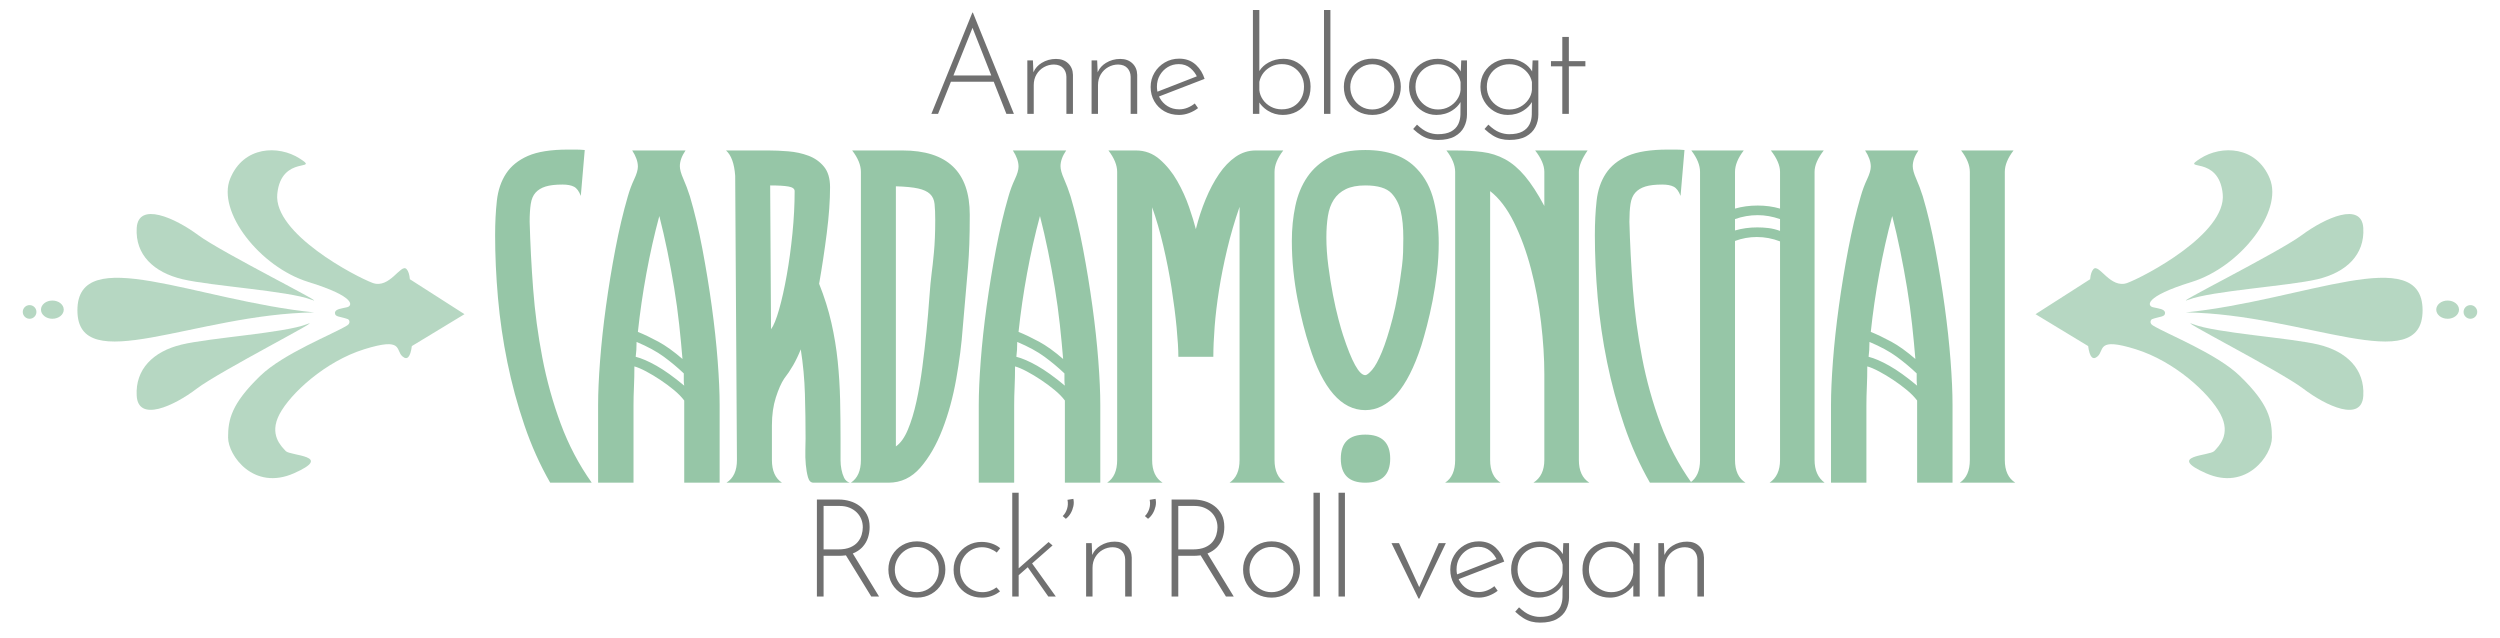 <?xml version="1.0" encoding="UTF-8"?>
<svg width="549px" height="140px" viewBox="0 0 549 140" version="1.1" xmlns="http://www.w3.org/2000/svg" xmlns:xlink="http://www.w3.org/1999/xlink">
    <title>schriftzug</title>
    <g id="schriftzug" stroke="none" stroke-width="1" fill="none" fill-rule="evenodd">
        <path d="M129.944,106 C127.128,102.032 124.856,97.712 123.128,93.04 C121.4,88.368 120.056,83.536 119.096,78.544 C118.136,73.552 117.464,68.528 117.08,63.472 C116.696,58.416 116.44,53.488 116.312,48.688 C116.312,47.152 116.392,45.856 116.552,44.8 C116.712,43.744 117.064,42.912 117.608,42.304 C118.152,41.696 118.888,41.248 119.816,40.96 C120.744,40.672 121.976,40.528 123.512,40.528 C124.6,40.528 125.448,40.688 126.056,41.008 C126.664,41.328 127.16,42 127.544,43.024 L127.544,43.024 L128.408,32.944 C127.704,32.88 127.064,32.848 126.488,32.848 L126.488,32.848 L124.76,32.848 C120.984,32.848 118.04,33.312 115.928,34.24 C113.816,35.168 112.216,36.464 111.128,38.128 C110.04,39.792 109.368,41.776 109.112,44.08 C108.856,46.384 108.728,48.912 108.728,51.664 C108.728,56.08 108.936,60.656 109.352,65.392 C109.768,70.128 110.456,74.848 111.416,79.552 C112.376,84.256 113.624,88.864 115.16,93.376 C116.696,97.888 118.584,102.096 120.824,106 L120.824,106 L129.944,106 Z M139.12,106 L139.12,88.912 C139.12,87.696 139.152,86.384 139.216,84.976 C139.28,83.568 139.312,82.064 139.312,80.464 C140.016,80.656 140.88,81.024 141.904,81.568 C142.928,82.112 143.968,82.736 145.024,83.44 C146.08,84.144 147.072,84.88 148,85.648 C148.928,86.416 149.68,87.184 150.256,87.952 L150.256,87.952 L150.256,106 L158.032,106 L158.032,88.912 C158.032,86.224 157.888,82.992 157.6,79.216 C157.312,75.44 156.88,71.456 156.304,67.264 C155.728,63.072 155.04,58.864 154.24,54.64 C153.44,50.416 152.528,46.576 151.504,43.12 C151.056,41.712 150.576,40.432 150.064,39.28 C149.552,38.128 149.296,37.2 149.296,36.496 C149.296,35.408 149.712,34.256 150.544,33.04 L150.544,33.04 L138.832,33.04 C139.664,34.32 140.08,35.504 140.08,36.592 C140.08,37.296 139.808,38.224 139.264,39.376 C138.72,40.528 138.256,41.776 137.872,43.12 C136.848,46.64 135.936,50.496 135.136,54.688 C134.336,58.88 133.648,63.072 133.072,67.264 C132.496,71.456 132.064,75.44 131.776,79.216 C131.488,82.992 131.344,86.224 131.344,88.912 L131.344,88.912 L131.344,106 L139.12,106 Z M149.872,78.832 C147.952,77.168 146.192,75.904 144.592,75.04 C142.992,74.176 141.488,73.456 140.08,72.88 C140.528,68.656 141.152,64.368 141.952,60.016 C142.752,55.664 143.696,51.472 144.784,47.44 C145.424,49.936 146.016,52.512 146.56,55.168 C147.104,57.824 147.6,60.512 148.048,63.232 C148.496,65.952 148.864,68.64 149.152,71.296 C149.44,73.952 149.68,76.464 149.872,78.832 Z M150.256,84.688 C147.952,82.768 145.92,81.312 144.16,80.32 C142.4,79.328 140.88,78.672 139.6,78.352 C139.664,77.84 139.712,77.328 139.744,76.816 C139.776,76.304 139.792,75.728 139.792,75.088 C142.224,76.112 144.224,77.2 145.792,78.352 C147.36,79.504 148.816,80.72 150.16,82 L150.16,82 L150.16,83.584 C150.16,84 150.192,84.368 150.256,84.688 Z M171.72,106 C170.248,105.04 169.512,103.376 169.512,101.008 L169.512,101.008 L169.512,93.424 C169.512,91.12 169.8,89.072 170.376,87.28 C170.952,85.488 171.56,84.112 172.2,83.152 C172.904,82.256 173.56,81.28 174.168,80.224 C174.776,79.168 175.336,78 175.848,76.72 C176.36,79.984 176.664,83.248 176.76,86.512 C176.856,89.776 176.904,93.04 176.904,96.304 C176.904,96.88 176.888,97.712 176.856,98.8 C176.824,99.888 176.856,100.96 176.952,102.016 C177.048,103.072 177.208,104 177.432,104.8 C177.656,105.6 178.056,106 178.632,106 L178.632,106 L186.6,106 C186.024,105.808 185.608,105.44 185.352,104.896 C185.096,104.352 184.904,103.744 184.776,103.072 C184.648,102.4 184.584,101.76 184.584,101.152 L184.584,101.152 L184.584,96.4 C184.584,93.52 184.552,90.656 184.488,87.808 C184.424,84.96 184.248,82.128 183.96,79.312 C183.672,76.496 183.208,73.68 182.568,70.864 C181.928,68.048 181.032,65.2 179.88,62.32 C180.52,58.672 181.08,54.96 181.56,51.184 C182.04,47.408 182.28,44.048 182.28,41.104 C182.28,39.184 181.832,37.68 180.936,36.592 C180.04,35.504 178.904,34.704 177.528,34.192 C176.152,33.68 174.68,33.36 173.112,33.232 C171.544,33.104 170.088,33.04 168.744,33.04 L168.744,33.04 L159.432,33.04 C160.584,34.064 161.256,35.92 161.448,38.608 L161.448,38.608 L161.832,101.008 C161.832,103.376 161.064,105.04 159.528,106 L159.528,106 L171.72,106 Z M169.32,72.304 L169.128,40.72 C170.92,40.72 172.264,40.8 173.16,40.96 C174.056,41.12 174.504,41.456 174.504,41.968 C174.504,44.912 174.344,48 174.024,51.232 C173.704,54.464 173.288,57.52 172.776,60.4 C172.264,63.28 171.704,65.792 171.096,67.936 C170.488,70.08 169.896,71.536 169.32,72.304 L169.32,72.304 Z M195.104,106 C197.856,106 200.192,104.896 202.112,102.688 C204.032,100.48 205.648,97.68 206.96,94.288 C208.272,90.896 209.28,87.216 209.984,83.248 C210.688,79.28 211.168,75.504 211.424,71.92 C211.68,68.784 211.904,66.208 212.096,64.192 C212.288,62.176 212.448,60.336 212.576,58.672 C212.704,57.008 212.8,55.312 212.864,53.584 C212.928,51.856 212.96,49.712 212.96,47.152 C212.96,37.744 208.032,33.04 198.176,33.04 L198.176,33.04 L187.136,33.04 C188.416,34.704 189.056,36.272 189.056,37.744 L189.056,37.744 L189.056,101.008 C189.056,103.376 188.32,105.04 186.848,106 L186.848,106 L195.104,106 Z M196.736,98.032 L196.736,40.912 C198.848,40.976 200.48,41.136 201.632,41.392 C202.784,41.648 203.648,42.048 204.224,42.592 C204.8,43.136 205.136,43.872 205.232,44.8 C205.328,45.728 205.376,46.896 205.376,48.304 C205.376,51.056 205.28,53.44 205.088,55.456 C204.896,57.472 204.736,58.928 204.608,59.824 C204.416,61.296 204.24,63.168 204.08,65.44 C203.92,67.712 203.712,70.144 203.456,72.736 C203.2,75.328 202.896,77.968 202.544,80.656 C202.192,83.344 201.76,85.856 201.248,88.192 C200.736,90.528 200.112,92.576 199.376,94.336 C198.64,96.096 197.76,97.328 196.736,98.032 L196.736,98.032 Z M222.712,106 L222.712,88.912 C222.712,87.696 222.744,86.384 222.808,84.976 C222.872,83.568 222.904,82.064 222.904,80.464 C223.608,80.656 224.472,81.024 225.496,81.568 C226.52,82.112 227.56,82.736 228.616,83.44 C229.672,84.144 230.664,84.88 231.592,85.648 C232.52,86.416 233.272,87.184 233.848,87.952 L233.848,87.952 L233.848,106 L241.624,106 L241.624,88.912 C241.624,86.224 241.48,82.992 241.192,79.216 C240.904,75.44 240.472,71.456 239.896,67.264 C239.32,63.072 238.632,58.864 237.832,54.64 C237.032,50.416 236.12,46.576 235.096,43.12 C234.648,41.712 234.168,40.432 233.656,39.28 C233.144,38.128 232.888,37.2 232.888,36.496 C232.888,35.408 233.304,34.256 234.136,33.04 L234.136,33.04 L222.424,33.04 C223.256,34.32 223.672,35.504 223.672,36.592 C223.672,37.296 223.4,38.224 222.856,39.376 C222.312,40.528 221.848,41.776 221.464,43.12 C220.44,46.64 219.528,50.496 218.728,54.688 C217.928,58.88 217.24,63.072 216.664,67.264 C216.088,71.456 215.656,75.44 215.368,79.216 C215.08,82.992 214.936,86.224 214.936,88.912 L214.936,88.912 L214.936,106 L222.712,106 Z M233.464,78.832 C231.544,77.168 229.784,75.904 228.184,75.04 C226.584,74.176 225.08,73.456 223.672,72.88 C224.12,68.656 224.744,64.368 225.544,60.016 C226.344,55.664 227.288,51.472 228.376,47.44 C229.016,49.936 229.608,52.512 230.152,55.168 C230.696,57.824 231.192,60.512 231.64,63.232 C232.088,65.952 232.456,68.64 232.744,71.296 C233.032,73.952 233.272,76.464 233.464,78.832 Z M233.848,84.688 C231.544,82.768 229.512,81.312 227.752,80.32 C225.992,79.328 224.472,78.672 223.192,78.352 C223.256,77.84 223.304,77.328 223.336,76.816 C223.368,76.304 223.384,75.728 223.384,75.088 C225.816,76.112 227.816,77.2 229.384,78.352 C230.952,79.504 232.408,80.72 233.752,82 L233.752,82 L233.752,83.584 C233.752,84 233.784,84.368 233.848,84.688 Z M255.312,106 C253.776,105.04 253.008,103.376 253.008,101.008 L253.008,101.008 L253.008,45.52 C253.904,48.016 254.72,50.832 255.456,53.968 C256.192,57.104 256.8,60.208 257.28,63.28 C257.76,66.352 258.128,69.232 258.384,71.92 C258.64,74.608 258.768,76.752 258.768,78.352 L258.768,78.352 L266.448,78.352 C266.448,76.432 266.544,74.224 266.736,71.728 C266.928,69.232 267.248,66.56 267.696,63.712 C268.144,60.864 268.736,57.888 269.472,54.784 C270.208,51.68 271.12,48.56 272.208,45.424 L272.208,45.424 L272.208,101.008 C272.208,103.376 271.472,105.04 270,106 L270,106 L282.192,106 C280.656,105.04 279.888,103.376 279.888,101.008 L279.888,101.008 L279.888,37.744 C279.888,36.272 280.528,34.704 281.808,33.04 L281.808,33.04 L275.76,33.04 C274.16,33.04 272.688,33.504 271.344,34.432 C270,35.36 268.784,36.624 267.696,38.224 C266.608,39.824 265.632,41.664 264.768,43.744 C263.904,45.824 263.184,48.016 262.608,50.32 C262.288,49.04 261.792,47.424 261.12,45.472 C260.448,43.52 259.584,41.616 258.528,39.76 C257.472,37.904 256.192,36.32 254.688,35.008 C253.184,33.696 251.44,33.04 249.456,33.04 L249.456,33.04 L243.408,33.04 C244.688,34.704 245.328,36.272 245.328,37.744 L245.328,37.744 L245.328,101.008 C245.328,103.376 244.592,105.04 243.12,106 L243.12,106 L255.312,106 Z M299.816,90.064 C304.936,90.064 309.032,85.36 312.104,75.952 C312.488,74.736 312.904,73.264 313.352,71.536 C313.8,69.808 314.216,67.968 314.6,66.016 C314.984,64.064 315.304,62 315.56,59.824 C315.816,57.648 315.944,55.504 315.944,53.392 C315.944,50.128 315.592,47.056 314.888,44.176 C314.184,41.296 312.936,38.928 311.144,37.072 C308.584,34.32 304.808,32.944 299.816,32.944 C296.68,32.944 294.088,33.472 292.04,34.528 C289.992,35.584 288.344,37.024 287.096,38.848 C285.848,40.672 284.968,42.8 284.456,45.232 C283.944,47.664 283.688,50.224 283.688,52.912 C283.688,55.152 283.8,57.344 284.024,59.488 C284.248,61.632 284.552,63.696 284.936,65.68 C285.32,67.664 285.736,69.536 286.184,71.296 C286.632,73.056 287.08,74.608 287.528,75.952 C290.472,85.36 294.568,90.064 299.816,90.064 Z M299.816,82.384 C298.472,82.384 296.84,79.44 294.92,73.552 C294.664,72.784 294.328,71.616 293.912,70.048 C293.496,68.48 293.096,66.704 292.712,64.72 C292.328,62.736 291.992,60.64 291.704,58.432 C291.416,56.224 291.272,54.128 291.272,52.144 C291.272,50.416 291.384,48.848 291.608,47.44 C291.832,46.032 292.264,44.832 292.904,43.84 C293.544,42.848 294.424,42.08 295.544,41.536 C296.664,40.992 298.088,40.72 299.816,40.72 C302.568,40.72 304.488,41.296 305.576,42.448 C306.536,43.472 307.208,44.768 307.592,46.336 C307.976,47.904 308.168,49.904 308.168,52.336 C308.168,53.36 308.152,54.368 308.12,55.36 C308.088,56.352 308.008,57.36 307.88,58.384 C307.304,62.992 306.616,66.832 305.816,69.904 C305.016,72.976 304.232,75.44 303.464,77.296 C302.696,79.152 301.976,80.464 301.304,81.232 C300.632,82 300.136,82.384 299.816,82.384 Z M299.816,106 C303.464,106 305.288,104.24 305.288,100.72 C305.288,97.2 303.464,95.44 299.816,95.44 C296.232,95.44 294.44,97.2 294.44,100.72 C294.44,104.24 296.232,106 299.816,106 Z M329.536,106 C328,105.04 327.232,103.376 327.232,101.008 L327.232,101.008 L327.232,41.968 C329.216,43.504 330.96,45.792 332.464,48.832 C333.968,51.872 335.216,55.28 336.208,59.056 C337.2,62.832 337.936,66.752 338.416,70.816 C338.896,74.88 339.136,78.672 339.136,82.192 L339.136,82.192 L339.136,101.008 C339.136,103.312 338.336,104.976 336.736,106 L336.736,106 L349.024,106 C347.488,105.04 346.72,103.376 346.72,101.008 L346.72,101.008 L346.72,37.744 C346.72,36.464 347.36,34.896 348.64,33.04 L348.64,33.04 L337.12,33.04 C338.464,34.768 339.136,36.336 339.136,37.744 L339.136,37.744 L339.136,45.232 C337.664,42.48 336.24,40.288 334.864,38.656 C333.488,37.024 332.032,35.792 330.496,34.96 C328.96,34.128 327.296,33.6 325.504,33.376 C323.712,33.152 321.696,33.04 319.456,33.04 L319.456,33.04 L317.632,33.04 C318.912,34.704 319.552,36.272 319.552,37.744 L319.552,37.744 L319.552,101.008 C319.552,103.376 318.816,105.04 317.344,106 L317.344,106 L329.536,106 Z M371.448,106 C368.632,102.032 366.36,97.712 364.632,93.04 C362.904,88.368 361.56,83.536 360.6,78.544 C359.64,73.552 358.968,68.528 358.584,63.472 C358.2,58.416 357.944,53.488 357.816,48.688 C357.816,47.152 357.896,45.856 358.056,44.8 C358.216,43.744 358.568,42.912 359.112,42.304 C359.656,41.696 360.392,41.248 361.32,40.96 C362.248,40.672 363.48,40.528 365.016,40.528 C366.104,40.528 366.952,40.688 367.56,41.008 C368.168,41.328 368.664,42 369.048,43.024 L369.048,43.024 L369.912,32.944 C369.208,32.88 368.568,32.848 367.992,32.848 L367.992,32.848 L366.264,32.848 C362.488,32.848 359.544,33.312 357.432,34.24 C355.32,35.168 353.72,36.464 352.632,38.128 C351.544,39.792 350.872,41.776 350.616,44.08 C350.36,46.384 350.232,48.912 350.232,51.664 C350.232,56.08 350.44,60.656 350.856,65.392 C351.272,70.128 351.96,74.848 352.92,79.552 C353.88,84.256 355.128,88.864 356.664,93.376 C358.2,97.888 360.088,102.096 362.328,106 L362.328,106 L371.448,106 Z M383.312,106 C381.776,105.04 381.008,103.376 381.008,101.008 L381.008,101.008 L381.008,52.912 C382.544,52.336 384.144,52.048 385.808,52.048 C387.536,52.048 389.232,52.368 390.896,53.008 L390.896,53.008 L390.896,101.008 C390.896,103.312 390.128,104.976 388.592,106 L388.592,106 L400.688,106 C399.216,104.912 398.48,103.248 398.48,101.008 L398.48,101.008 L398.48,37.744 C398.48,36.336 399.152,34.768 400.496,33.04 L400.496,33.04 L388.88,33.04 C390.224,34.768 390.896,36.336 390.896,37.744 L390.896,37.744 L390.896,45.808 C389.36,45.36 387.728,45.136 386,45.136 C384.208,45.136 382.544,45.36 381.008,45.808 L381.008,45.808 L381.008,37.744 C381.008,36.272 381.648,34.704 382.928,33.04 L382.928,33.04 L371.408,33.04 C372.688,34.704 373.328,36.272 373.328,37.744 L373.328,37.744 L373.328,101.008 C373.328,103.376 372.592,105.04 371.12,106 L371.12,106 L383.312,106 Z M390.896,50.704 C390,50.384 389.152,50.176 388.352,50.08 C387.552,49.984 386.736,49.936 385.904,49.936 C384.176,49.936 382.544,50.16 381.008,50.608 L381.008,50.608 L381.008,48.112 C382.608,47.536 384.272,47.248 386,47.248 C387.6,47.248 389.232,47.536 390.896,48.112 L390.896,48.112 L390.896,50.704 Z M409.864,106 L409.864,88.912 C409.864,87.696 409.896,86.384 409.96,84.976 C410.024,83.568 410.056,82.064 410.056,80.464 C410.76,80.656 411.624,81.024 412.648,81.568 C413.672,82.112 414.712,82.736 415.768,83.44 C416.824,84.144 417.816,84.88 418.744,85.648 C419.672,86.416 420.424,87.184 421,87.952 L421,87.952 L421,106 L428.776,106 L428.776,88.912 C428.776,86.224 428.632,82.992 428.344,79.216 C428.056,75.44 427.624,71.456 427.048,67.264 C426.472,63.072 425.784,58.864 424.984,54.64 C424.184,50.416 423.272,46.576 422.248,43.12 C421.8,41.712 421.32,40.432 420.808,39.28 C420.296,38.128 420.04,37.2 420.04,36.496 C420.04,35.408 420.456,34.256 421.288,33.04 L421.288,33.04 L409.576,33.04 C410.408,34.32 410.824,35.504 410.824,36.592 C410.824,37.296 410.552,38.224 410.008,39.376 C409.464,40.528 409,41.776 408.616,43.12 C407.592,46.64 406.68,50.496 405.88,54.688 C405.08,58.88 404.392,63.072 403.816,67.264 C403.24,71.456 402.808,75.44 402.52,79.216 C402.232,82.992 402.088,86.224 402.088,88.912 L402.088,88.912 L402.088,106 L409.864,106 Z M420.616,78.832 C418.696,77.168 416.936,75.904 415.336,75.04 C413.736,74.176 412.232,73.456 410.824,72.88 C411.272,68.656 411.896,64.368 412.696,60.016 C413.496,55.664 414.44,51.472 415.528,47.44 C416.168,49.936 416.76,52.512 417.304,55.168 C417.848,57.824 418.344,60.512 418.792,63.232 C419.24,65.952 419.608,68.64 419.896,71.296 C420.184,73.952 420.424,76.464 420.616,78.832 Z M421,84.688 C418.696,82.768 416.664,81.312 414.904,80.32 C413.144,79.328 411.624,78.672 410.344,78.352 C410.408,77.84 410.456,77.328 410.488,76.816 C410.52,76.304 410.536,75.728 410.536,75.088 C412.968,76.112 414.968,77.2 416.536,78.352 C418.104,79.504 419.56,80.72 420.904,82 L420.904,82 L420.904,83.584 C420.904,84 420.936,84.368 421,84.688 Z M442.56,106 C441.024,105.04 440.256,103.376 440.256,101.008 L440.256,101.008 L440.256,37.744 C440.256,36.272 440.896,34.704 442.176,33.04 L442.176,33.04 L430.656,33.04 C431.936,34.704 432.576,36.272 432.576,37.744 L432.576,37.744 L432.576,101.008 C432.576,103.376 431.84,105.04 430.368,106 L430.368,106 L442.56,106 Z" id="Cardamonchai" fill="#96C6A7" fill-rule="nonzero"></path>
        <path d="M180.86,131 L180.86,122.06 L184.16,122.06 C184.664,122.06 185.136,122.031 185.576,121.974 L185.762,121.946 L191.33,131 L193.04,131 L187.273,121.546 L187.34,121.52 C188.104,121.2 188.742,120.785 189.254,120.276 L189.44,120.08 C189.98,119.48 190.37,118.805 190.61,118.055 C190.85,117.305 190.97,116.53 190.97,115.73 C190.97,114.67 190.77,113.76 190.37,113 C189.97,112.24 189.445,111.615 188.795,111.125 C188.145,110.635 187.425,110.275 186.635,110.045 C185.845,109.815 185.05,109.7 184.25,109.7 L184.25,109.7 L179.39,109.7 L179.39,131 L180.86,131 Z M184.07,120.65 L180.86,120.65 L180.86,111.11 L184.46,111.11 C185.22,111.11 185.91,111.235 186.53,111.485 C187.15,111.735 187.68,112.075 188.12,112.505 C188.56,112.935 188.895,113.43 189.125,113.99 C189.355,114.55 189.47,115.15 189.47,115.79 C189.47,116.33 189.385,116.885 189.215,117.455 C189.045,118.025 188.76,118.55 188.36,119.03 C187.96,119.51 187.41,119.9 186.71,120.2 C186.01,120.5 185.13,120.65 184.07,120.65 L184.07,120.65 Z M201.36,131.24 C202.54,131.24 203.605,130.965 204.555,130.415 C205.505,129.865 206.25,129.12 206.79,128.18 C207.33,127.24 207.6,126.2 207.6,125.06 C207.6,123.92 207.33,122.88 206.79,121.94 C206.25,121 205.51,120.255 204.57,119.705 C203.63,119.155 202.56,118.88 201.36,118.88 C200.18,118.88 199.115,119.155 198.165,119.705 C197.215,120.255 196.465,121 195.915,121.94 C195.365,122.88 195.09,123.92 195.09,125.06 C195.09,126.26 195.365,127.325 195.915,128.255 C196.465,129.185 197.21,129.915 198.15,130.445 C199.09,130.975 200.16,131.24 201.36,131.24 Z M201.33,130.04 C200.43,130.04 199.615,129.82 198.885,129.38 C198.155,128.94 197.575,128.345 197.145,127.595 C196.715,126.845 196.5,126.01 196.5,125.09 C196.5,124.23 196.71,123.42 197.13,122.66 C197.55,121.9 198.125,121.285 198.855,120.815 C199.585,120.345 200.41,120.11 201.33,120.11 C202.23,120.11 203.045,120.335 203.775,120.785 C204.505,121.235 205.085,121.835 205.515,122.585 C205.945,123.335 206.16,124.17 206.16,125.09 C206.16,126.01 205.945,126.845 205.515,127.595 C205.085,128.345 204.505,128.94 203.775,129.38 C203.045,129.82 202.23,130.04 201.33,130.04 Z M215.65,131.24 C216.39,131.24 217.1,131.12 217.78,130.88 C218.46,130.64 219.07,130.3 219.61,129.86 L219.61,129.86 L218.83,128.99 C218.41,129.31 217.94,129.565 217.42,129.755 C216.9,129.945 216.34,130.04 215.74,130.04 C214.82,130.04 213.985,129.82 213.235,129.38 C212.485,128.94 211.895,128.345 211.465,127.595 C211.035,126.845 210.82,126.02 210.82,125.12 C210.82,124.2 211.035,123.365 211.465,122.615 C211.895,121.865 212.475,121.27 213.205,120.83 C213.935,120.39 214.74,120.17 215.62,120.17 C216.26,120.17 216.86,120.28 217.42,120.5 C217.98,120.72 218.47,121 218.89,121.34 L218.89,121.34 L219.64,120.38 C219.12,119.94 218.51,119.6 217.81,119.36 C217.11,119.12 216.35,119 215.53,119 C214.43,119 213.415,119.265 212.485,119.795 C211.555,120.325 210.81,121.05 210.25,121.97 C209.69,122.89 209.41,123.94 209.41,125.12 C209.41,126.3 209.68,127.35 210.22,128.27 C210.76,129.19 211.5,129.915 212.44,130.445 C213.38,130.975 214.45,131.24 215.65,131.24 Z M223.7,131 L223.699,126.319 L225.694,124.565 L230.21,131 L231.86,131 L226.649,123.727 L231.14,119.78 L230.27,119.03 L223.699,124.803 L223.7,108.2 L222.29,108.2 L222.29,131 L223.7,131 Z M234.06,113.93 C234.48,113.61 234.83,113.21 235.11,112.73 C235.39,112.25 235.59,111.735 235.71,111.185 C235.83,110.635 235.83,110.09 235.71,109.55 L235.71,109.55 L234.42,109.76 C234.56,110.46 234.525,111.13 234.315,111.77 C234.105,112.41 233.79,112.93 233.37,113.33 L233.37,113.33 L234.06,113.93 Z M239.92,131 L239.92,124.7 C239.92,123.8 240.125,123.01 240.535,122.33 C240.945,121.65 241.49,121.12 242.17,120.74 C242.85,120.36 243.58,120.17 244.36,120.17 C245.24,120.19 245.91,120.45 246.37,120.95 C246.83,121.45 247.07,122.08 247.09,122.84 L247.09,122.84 L247.09,131 L248.53,131 L248.53,122.45 C248.51,121.41 248.16,120.565 247.48,119.915 C246.8,119.265 245.91,118.94 244.81,118.94 C243.65,118.94 242.595,119.235 241.645,119.825 C240.853,120.317 240.273,120.958 239.905,121.748 L239.845,121.887 L239.74,119.27 L238.51,119.27 L238.51,131 L239.92,131 Z M252.11,113.93 C252.53,113.61 252.88,113.21 253.16,112.73 C253.44,112.25 253.64,111.735 253.76,111.185 C253.88,110.635 253.88,110.09 253.76,109.55 L253.76,109.55 L252.47,109.76 C252.61,110.46 252.575,111.13 252.365,111.77 C252.155,112.41 251.84,112.93 251.42,113.33 L251.42,113.33 L252.11,113.93 Z M258.75,131 L258.75,122.06 L262.05,122.06 C262.554,122.06 263.026,122.031 263.466,121.974 L263.652,121.946 L269.22,131 L270.93,131 L265.162,121.546 L265.23,121.52 C265.994,121.2 266.632,120.785 267.144,120.276 L267.33,120.08 C267.87,119.48 268.26,118.805 268.5,118.055 C268.74,117.305 268.86,116.53 268.86,115.73 C268.86,114.67 268.66,113.76 268.26,113 C267.86,112.24 267.335,111.615 266.685,111.125 C266.035,110.635 265.315,110.275 264.525,110.045 C263.735,109.815 262.94,109.7 262.14,109.7 L262.14,109.7 L257.28,109.7 L257.28,131 L258.75,131 Z M261.96,120.65 L258.75,120.65 L258.75,111.11 L262.35,111.11 C263.11,111.11 263.8,111.235 264.42,111.485 C265.04,111.735 265.57,112.075 266.01,112.505 C266.45,112.935 266.785,113.43 267.015,113.99 C267.245,114.55 267.36,115.15 267.36,115.79 C267.36,116.33 267.275,116.885 267.105,117.455 C266.935,118.025 266.65,118.55 266.25,119.03 C265.85,119.51 265.3,119.9 264.6,120.2 C263.9,120.5 263.02,120.65 261.96,120.65 L261.96,120.65 Z M279.25,131.24 C280.43,131.24 281.495,130.965 282.445,130.415 C283.395,129.865 284.14,129.12 284.68,128.18 C285.22,127.24 285.49,126.2 285.49,125.06 C285.49,123.92 285.22,122.88 284.68,121.94 C284.14,121 283.4,120.255 282.46,119.705 C281.52,119.155 280.45,118.88 279.25,118.88 C278.07,118.88 277.005,119.155 276.055,119.705 C275.105,120.255 274.355,121 273.805,121.94 C273.255,122.88 272.98,123.92 272.98,125.06 C272.98,126.26 273.255,127.325 273.805,128.255 C274.355,129.185 275.1,129.915 276.04,130.445 C276.98,130.975 278.05,131.24 279.25,131.24 Z M279.22,130.04 C278.32,130.04 277.505,129.82 276.775,129.38 C276.045,128.94 275.465,128.345 275.035,127.595 C274.605,126.845 274.39,126.01 274.39,125.09 C274.39,124.23 274.6,123.42 275.02,122.66 C275.44,121.9 276.015,121.285 276.745,120.815 C277.475,120.345 278.3,120.11 279.22,120.11 C280.12,120.11 280.935,120.335 281.665,120.785 C282.395,121.235 282.975,121.835 283.405,122.585 C283.835,123.335 284.05,124.17 284.05,125.09 C284.05,126.01 283.835,126.845 283.405,127.595 C282.975,128.345 282.395,128.94 281.665,129.38 C280.935,129.82 280.12,130.04 279.22,130.04 Z M289.85,131 L289.85,108.2 L288.44,108.2 L288.44,131 L289.85,131 Z M295.35,131 L295.35,108.2 L293.94,108.2 L293.94,131 L295.35,131 Z M311.69,131.45 L317.51,119.27 L315.95,119.27 L311.66,128.941 L307.22,119.27 L305.57,119.27 L311.51,131.45 L311.69,131.45 Z M324.72,131.24 C325.48,131.24 326.225,131.1 326.955,130.82 C327.685,130.54 328.33,130.18 328.89,129.74 L328.89,129.74 L328.17,128.72 C327.71,129.1 327.185,129.41 326.595,129.65 C326.005,129.89 325.39,130.01 324.75,130.01 C323.79,130.01 322.94,129.78 322.2,129.32 C321.46,128.86 320.885,128.25 320.475,127.49 C320.429,127.406 320.386,127.32 320.346,127.234 L320.323,127.183 L330.33,123.32 C329.945,122.11 329.337,121.11 328.507,120.32 L328.275,120.11 C327.325,119.29 326.15,118.88 324.75,118.88 C323.59,118.88 322.535,119.16 321.585,119.72 C320.635,120.28 319.88,121.03 319.32,121.97 C318.76,122.91 318.48,123.95 318.48,125.09 C318.48,126.25 318.745,127.295 319.275,128.225 C319.805,129.155 320.54,129.89 321.48,130.43 C322.42,130.97 323.5,131.24 324.72,131.24 Z M319.974,126.133 L319.928,125.89 C319.883,125.61 319.86,125.323 319.86,125.03 C319.86,124.09 320.075,123.25 320.505,122.51 C320.935,121.77 321.51,121.18 322.23,120.74 C322.95,120.3 323.76,120.08 324.66,120.08 C325.66,120.08 326.505,120.37 327.195,120.95 C327.885,121.53 328.4,122.22 328.74,123.02 L328.622,122.763 L319.974,126.133 Z M338.2,136.73 C339.72,136.73 340.945,136.47 341.875,135.95 C342.805,135.43 343.485,134.745 343.915,133.895 C344.345,133.045 344.56,132.14 344.56,131.18 L344.56,131.18 L344.56,119.27 L343.3,119.27 L343.191,121.704 L343.064,121.486 C342.674,120.865 342.143,120.338 341.473,119.907 L341.215,119.75 C340.245,119.19 339.22,118.91 338.14,118.91 C336.98,118.91 335.92,119.175 334.96,119.705 C334,120.235 333.24,120.96 332.68,121.88 C332.12,122.8 331.84,123.87 331.84,125.09 C331.84,126.23 332.11,127.265 332.65,128.195 C333.19,129.125 333.915,129.865 334.825,130.415 C335.735,130.965 336.74,131.24 337.84,131.24 C339.14,131.24 340.305,130.91 341.335,130.25 C342.108,129.755 342.703,129.153 343.121,128.444 L343.142,128.406 L343.12,131.15 C343.103,131.85 342.97,132.493 342.723,133.078 L342.61,133.325 C342.29,133.975 341.77,134.495 341.05,134.885 C340.33,135.275 339.36,135.47 338.14,135.47 C337.44,135.47 336.72,135.325 335.98,135.035 C335.24,134.745 334.44,134.19 333.58,133.37 L333.58,133.37 L332.74,134.33 C333.36,134.91 333.96,135.38 334.54,135.74 C335.12,136.1 335.71,136.355 336.31,136.505 C336.91,136.655 337.54,136.73 338.2,136.73 Z M338.2,130.04 C337.28,130.04 336.445,129.815 335.695,129.365 C334.945,128.915 334.35,128.315 333.91,127.565 C333.47,126.815 333.25,125.98 333.25,125.06 C333.25,124.08 333.47,123.22 333.91,122.48 C334.35,121.74 334.945,121.16 335.695,120.74 C336.445,120.32 337.28,120.11 338.2,120.11 C339.02,120.11 339.775,120.28 340.465,120.62 C341.155,120.96 341.735,121.42 342.205,122 C342.675,122.58 342.99,123.25 343.15,124.01 L343.15,124.01 L343.15,125.75 C343.09,126.51 342.83,127.22 342.37,127.88 C341.91,128.54 341.32,129.065 340.6,129.455 C339.88,129.845 339.08,130.04 338.2,130.04 Z M353.51,131.24 C354.17,131.24 354.795,131.145 355.385,130.955 C355.975,130.765 356.515,130.505 357.005,130.175 C357.495,129.845 357.91,129.485 358.25,129.095 C358.363,128.965 358.466,128.834 358.557,128.703 L358.67,128.529 L358.67,131 L360.08,131 L360.08,119.27 L358.82,119.27 L358.682,121.829 L358.606,121.683 C358.245,121.042 357.743,120.485 357.102,120.013 L356.855,119.84 C355.925,119.22 354.94,118.91 353.9,118.91 C352.68,118.91 351.59,119.155 350.63,119.645 C349.67,120.135 348.91,120.845 348.35,121.775 C347.79,122.705 347.51,123.82 347.51,125.12 C347.51,126.34 347.775,127.41 348.305,128.33 C348.835,129.25 349.555,129.965 350.465,130.475 C351.375,130.985 352.39,131.24 353.51,131.24 Z M353.81,130.04 C352.93,130.04 352.115,129.815 351.365,129.365 C350.615,128.915 350.02,128.315 349.58,127.565 C349.14,126.815 348.92,125.98 348.92,125.06 C348.92,124.06 349.14,123.19 349.58,122.45 C350.02,121.71 350.61,121.135 351.35,120.725 C352.09,120.315 352.9,120.11 353.78,120.11 C354.58,120.11 355.32,120.28 356,120.62 C356.68,120.96 357.255,121.42 357.725,122 C358.195,122.58 358.51,123.24 358.67,123.98 L358.67,123.98 L358.67,125.66 C358.61,126.52 358.36,127.28 357.92,127.94 C357.48,128.6 356.905,129.115 356.195,129.485 C355.485,129.855 354.69,130.04 353.81,130.04 Z M365.58,131 L365.58,124.7 C365.58,123.8 365.785,123.01 366.195,122.33 C366.605,121.65 367.15,121.12 367.83,120.74 C368.51,120.36 369.24,120.17 370.02,120.17 C370.9,120.19 371.57,120.45 372.03,120.95 C372.49,121.45 372.73,122.08 372.75,122.84 L372.75,122.84 L372.75,131 L374.19,131 L374.19,122.45 C374.17,121.41 373.82,120.565 373.14,119.915 C372.46,119.265 371.57,118.94 370.47,118.94 C369.31,118.94 368.255,119.235 367.305,119.825 C366.513,120.317 365.933,120.958 365.565,121.748 L365.506,121.885 L365.4,119.27 L364.17,119.27 L364.17,131 L365.58,131 Z" id="Rock’n’Rollvegan" fill="#707070" fill-rule="nonzero"></path>
        <path d="M206,25 L208.822,17.95 L218.225,17.95 L221,25 L222.65,25 L213.65,2.77 L213.53,2.77 L204.53,25 L206,25 Z M217.681,16.57 L209.374,16.57 L213.563,6.107 L217.681,16.57 Z M227.01,25 L227.01,18.7 C227.01,17.8 227.215,17.01 227.625,16.33 C228.035,15.65 228.58,15.12 229.26,14.74 C229.94,14.36 230.67,14.17 231.45,14.17 C232.33,14.19 233,14.45 233.46,14.95 C233.92,15.45 234.16,16.08 234.18,16.84 L234.18,16.84 L234.18,25 L235.62,25 L235.62,16.45 C235.6,15.41 235.25,14.565 234.57,13.915 C233.89,13.265 233,12.94 231.9,12.94 C230.74,12.94 229.685,13.235 228.735,13.825 C227.943,14.317 227.363,14.958 226.995,15.748 L226.936,15.885 L226.83,13.27 L225.6,13.27 L225.6,25 L227.01,25 Z M241.12,25 L241.12,18.7 C241.12,17.8 241.325,17.01 241.735,16.33 C242.145,15.65 242.69,15.12 243.37,14.74 C244.05,14.36 244.78,14.17 245.56,14.17 C246.44,14.19 247.11,14.45 247.57,14.95 C248.03,15.45 248.27,16.08 248.29,16.84 L248.29,16.84 L248.29,25 L249.73,25 L249.73,16.45 C249.71,15.41 249.36,14.565 248.68,13.915 C248,13.265 247.11,12.94 246.01,12.94 C244.85,12.94 243.795,13.235 242.845,13.825 C242.053,14.317 241.473,14.958 241.105,15.748 L241.046,15.886 L240.94,13.27 L239.71,13.27 L239.71,25 L241.12,25 Z M258.92,25.24 C259.68,25.24 260.425,25.1 261.155,24.82 C261.885,24.54 262.53,24.18 263.09,23.74 L263.09,23.74 L262.37,22.72 C261.91,23.1 261.385,23.41 260.795,23.65 C260.205,23.89 259.59,24.01 258.95,24.01 C257.99,24.01 257.14,23.78 256.4,23.32 C255.66,22.86 255.085,22.25 254.675,21.49 C254.629,21.406 254.586,21.32 254.546,21.234 L254.522,21.183 L264.53,17.32 C264.145,16.11 263.537,15.11 262.707,14.32 L262.475,14.11 C261.525,13.29 260.35,12.88 258.95,12.88 C257.79,12.88 256.735,13.16 255.785,13.72 C254.835,14.28 254.08,15.03 253.52,15.97 C252.96,16.91 252.68,17.95 252.68,19.09 C252.68,20.25 252.945,21.295 253.475,22.225 C254.005,23.155 254.74,23.89 255.68,24.43 C256.62,24.97 257.7,25.24 258.92,25.24 Z M254.174,20.134 L254.128,19.89 C254.083,19.61 254.06,19.323 254.06,19.03 C254.06,18.09 254.275,17.25 254.705,16.51 C255.135,15.77 255.71,15.18 256.43,14.74 C257.15,14.3 257.96,14.08 258.86,14.08 C259.86,14.08 260.705,14.37 261.395,14.95 C262.085,15.53 262.6,16.22 262.94,17.02 L262.822,16.763 L254.174,20.134 Z M281.71,25.24 C282.81,25.24 283.82,25 284.74,24.52 C285.66,24.04 286.4,23.335 286.96,22.405 C287.52,21.475 287.8,20.35 287.8,19.03 C287.8,17.85 287.535,16.8 287.005,15.88 C286.475,14.96 285.76,14.235 284.86,13.705 C283.96,13.175 282.96,12.91 281.86,12.91 C280.66,12.91 279.56,13.185 278.56,13.735 C277.727,14.193 277.081,14.78 276.623,15.495 L276.55,15.615 L276.55,2.2 L275.14,2.2 L275.14,25 L276.55,25 L276.55,22.501 L276.685,22.703 C277.07,23.246 277.562,23.724 278.162,24.137 L278.425,24.31 C279.415,24.93 280.51,25.24 281.71,25.24 Z M281.47,24.01 C280.59,24.01 279.79,23.815 279.07,23.425 C278.35,23.035 277.77,22.52 277.33,21.88 C276.89,21.24 276.63,20.55 276.55,19.81 L276.55,19.81 L276.55,17.98 C276.71,17.22 277.02,16.55 277.48,15.97 C277.94,15.39 278.515,14.93 279.205,14.59 C279.895,14.25 280.65,14.08 281.47,14.08 C282.45,14.08 283.305,14.305 284.035,14.755 C284.765,15.205 285.335,15.805 285.745,16.555 C286.155,17.305 286.36,18.13 286.36,19.03 C286.36,19.99 286.16,20.845 285.76,21.595 C285.36,22.345 284.795,22.935 284.065,23.365 C283.335,23.795 282.47,24.01 281.47,24.01 Z M292.16,25 L292.16,2.2 L290.75,2.2 L290.75,25 L292.16,25 Z M301.38,25.24 C302.56,25.24 303.625,24.965 304.575,24.415 C305.525,23.865 306.27,23.12 306.81,22.18 C307.35,21.24 307.62,20.2 307.62,19.06 C307.62,17.92 307.35,16.88 306.81,15.94 C306.27,15 305.53,14.255 304.59,13.705 C303.65,13.155 302.58,12.88 301.38,12.88 C300.2,12.88 299.135,13.155 298.185,13.705 C297.235,14.255 296.485,15 295.935,15.94 C295.385,16.88 295.11,17.92 295.11,19.06 C295.11,20.26 295.385,21.325 295.935,22.255 C296.485,23.185 297.23,23.915 298.17,24.445 C299.11,24.975 300.18,25.24 301.38,25.24 Z M301.35,24.04 C300.45,24.04 299.635,23.82 298.905,23.38 C298.175,22.94 297.595,22.345 297.165,21.595 C296.735,20.845 296.52,20.01 296.52,19.09 C296.52,18.23 296.73,17.42 297.15,16.66 C297.57,15.9 298.145,15.285 298.875,14.815 C299.605,14.345 300.43,14.11 301.35,14.11 C302.25,14.11 303.065,14.335 303.795,14.785 C304.525,15.235 305.105,15.835 305.535,16.585 C305.965,17.335 306.18,18.17 306.18,19.09 C306.18,20.01 305.965,20.845 305.535,21.595 C305.105,22.345 304.525,22.94 303.795,23.38 C303.065,23.82 302.25,24.04 301.35,24.04 Z M315.79,30.73 C317.31,30.73 318.535,30.47 319.465,29.95 C320.395,29.43 321.075,28.745 321.505,27.895 C321.935,27.045 322.15,26.14 322.15,25.18 L322.15,25.18 L322.15,13.27 L320.89,13.27 L320.781,15.704 L320.654,15.486 C320.264,14.865 319.733,14.338 319.063,13.907 L318.805,13.75 C317.835,13.19 316.81,12.91 315.73,12.91 C314.57,12.91 313.51,13.175 312.55,13.705 C311.59,14.235 310.83,14.96 310.27,15.88 C309.71,16.8 309.43,17.87 309.43,19.09 C309.43,20.23 309.7,21.265 310.24,22.195 C310.78,23.125 311.505,23.865 312.415,24.415 C313.325,24.965 314.33,25.24 315.43,25.24 C316.73,25.24 317.895,24.91 318.925,24.25 C319.697,23.755 320.293,23.153 320.711,22.444 L320.732,22.406 L320.71,25.15 C320.692,25.85 320.56,26.493 320.313,27.078 L320.2,27.325 C319.88,27.975 319.36,28.495 318.64,28.885 C317.92,29.275 316.95,29.47 315.73,29.47 C315.03,29.47 314.31,29.325 313.57,29.035 C312.83,28.745 312.03,28.19 311.17,27.37 L311.17,27.37 L310.33,28.33 C310.95,28.91 311.55,29.38 312.13,29.74 C312.71,30.1 313.3,30.355 313.9,30.505 C314.5,30.655 315.13,30.73 315.79,30.73 Z M315.79,24.04 C314.87,24.04 314.035,23.815 313.285,23.365 C312.535,22.915 311.94,22.315 311.5,21.565 C311.06,20.815 310.84,19.98 310.84,19.06 C310.84,18.08 311.06,17.22 311.5,16.48 C311.94,15.74 312.535,15.16 313.285,14.74 C314.035,14.32 314.87,14.11 315.79,14.11 C316.61,14.11 317.365,14.28 318.055,14.62 C318.745,14.96 319.325,15.42 319.795,16 C320.265,16.58 320.58,17.25 320.74,18.01 L320.74,18.01 L320.74,19.75 C320.68,20.51 320.42,21.22 319.96,21.88 C319.5,22.54 318.91,23.065 318.19,23.455 C317.47,23.845 316.67,24.04 315.79,24.04 Z M331.46,30.73 C332.98,30.73 334.205,30.47 335.135,29.95 C336.065,29.43 336.745,28.745 337.175,27.895 C337.605,27.045 337.82,26.14 337.82,25.18 L337.82,25.18 L337.82,13.27 L336.56,13.27 L336.451,15.704 L336.324,15.486 C335.934,14.865 335.403,14.338 334.733,13.907 L334.475,13.75 C333.505,13.19 332.48,12.91 331.4,12.91 C330.24,12.91 329.18,13.175 328.22,13.705 C327.26,14.235 326.5,14.96 325.94,15.88 C325.38,16.8 325.1,17.87 325.1,19.09 C325.1,20.23 325.37,21.265 325.91,22.195 C326.45,23.125 327.175,23.865 328.085,24.415 C328.995,24.965 330,25.24 331.1,25.24 C332.4,25.24 333.565,24.91 334.595,24.25 C335.368,23.755 335.963,23.153 336.381,22.444 L336.402,22.406 L336.38,25.15 C336.363,25.85 336.23,26.493 335.983,27.078 L335.87,27.325 C335.55,27.975 335.03,28.495 334.31,28.885 C333.59,29.275 332.62,29.47 331.4,29.47 C330.7,29.47 329.98,29.325 329.24,29.035 C328.5,28.745 327.7,28.19 326.84,27.37 L326.84,27.37 L326,28.33 C326.62,28.91 327.22,29.38 327.8,29.74 C328.38,30.1 328.97,30.355 329.57,30.505 C330.17,30.655 330.8,30.73 331.46,30.73 Z M331.46,24.04 C330.54,24.04 329.705,23.815 328.955,23.365 C328.205,22.915 327.61,22.315 327.17,21.565 C326.73,20.815 326.51,19.98 326.51,19.06 C326.51,18.08 326.73,17.22 327.17,16.48 C327.61,15.74 328.205,15.16 328.955,14.74 C329.705,14.32 330.54,14.11 331.46,14.11 C332.28,14.11 333.035,14.28 333.725,14.62 C334.415,14.96 334.995,15.42 335.465,16 C335.935,16.58 336.25,17.25 336.41,18.01 L336.41,18.01 L336.41,19.75 C336.35,20.51 336.09,21.22 335.63,21.88 C335.17,22.54 334.58,23.065 333.86,23.455 C333.14,23.845 332.34,24.04 331.46,24.04 Z M344.52,25 L344.52,14.56 L348.15,14.56 L348.15,13.42 L344.52,13.42 L344.52,8.11 L343.08,8.11 L343.08,13.42 L340.59,13.42 L340.59,14.56 L343.08,14.56 L343.08,25 L344.52,25 Z" id="Annebloggt" fill="#707070" fill-rule="nonzero"></path>
        <g id="Group" opacity="0.699" transform="translate(447, 33)" fill="#96C6A7">
            <path d="M36.188,1.807 C40.829,-1.167 48.503,-0.973 51.453,6.23 C54.403,13.434 44.957,25.621 34.314,28.91 C23.671,32.199 24.627,34.18 25.76,34.463 C26.893,34.745 28.444,34.824 28.444,35.729 C28.444,36.635 27.337,36.463 25.629,37.073 C25.278,37.198 24.954,37.967 25.76,38.464 C28.882,40.391 39.762,44.624 44.847,49.536 C51.243,55.715 51.913,59.186 51.913,63.091 C51.913,66.996 46.324,74.86 37.439,70.928 C28.553,66.996 38.262,67.133 39.254,66.052 C40.246,64.97 42.989,62.417 40.604,57.921 C38.219,53.425 30.614,46.366 21.981,43.684 C13.348,41.003 15.207,43.893 13.625,45.263 C12.57,46.177 11.881,45.422 11.558,42.998 L0,35.993 L11.993,28.317 C12.088,27.251 12.334,26.507 12.73,26.085 C13.952,24.782 16.43,30.518 20.177,29.129 C23.923,27.739 41.996,18.283 41.109,9.568 C40.223,0.852 31.548,4.781 36.188,1.807 Z" id="Path-7"></path>
            <path d="M71.979,17.081 C72.326,22.916 68.261,26.826 61.892,28.324 C55.523,29.823 38.672,30.872 33.668,32.796 C28.663,34.72 53.26,22.5 58.442,18.655 C63.624,14.81 71.633,11.245 71.979,17.081 Z" id="Path-8"></path>
            <path d="M71.98,41.081 C72.318,46.916 68.357,50.826 62.151,52.324 C55.945,53.823 39.527,54.872 34.651,56.796 C29.774,58.72 53.741,46.5 58.79,42.655 C63.839,38.81 71.642,35.245 71.98,41.081 Z" id="Path-8-Copy" transform="translate(53, 47.5) scale(1, -1) translate(-53, -47.5) "></path>
            <path d="M85,35.147 C85,50.124 59,35.933 33,35.607 C58.996,32.969 85,20.169 85,35.147 Z" id="Path-9"></path>
            <ellipse id="Oval" cx="90.5" cy="35" rx="2.5" ry="2"></ellipse>
            <circle id="Oval-Copy" cx="95.5" cy="35.5" r="1.5"></circle>
        </g>
        <g id="Group-Copy" opacity="0.699" transform="translate(53.5, 69) scale(-1, 1) translate(-53.5, -69) translate(5, 33)" fill="#96C6A7">
            <path d="M36.188,1.807 C40.829,-1.167 48.503,-0.973 51.453,6.23 C54.403,13.434 44.957,25.621 34.314,28.91 C23.671,32.199 24.627,34.18 25.76,34.463 C26.893,34.745 28.444,34.824 28.444,35.729 C28.444,36.635 27.337,36.463 25.629,37.073 C25.278,37.198 24.954,37.967 25.76,38.464 C28.882,40.391 39.762,44.624 44.847,49.536 C51.243,55.715 51.913,59.186 51.913,63.091 C51.913,66.996 46.324,74.86 37.439,70.928 C28.553,66.996 38.262,67.133 39.254,66.052 C40.246,64.97 42.989,62.417 40.604,57.921 C38.219,53.425 30.614,46.366 21.981,43.684 C13.348,41.003 15.207,43.893 13.625,45.263 C12.57,46.177 11.881,45.422 11.558,42.998 L0,35.993 L11.993,28.317 C12.088,27.251 12.334,26.507 12.73,26.085 C13.952,24.782 16.43,30.518 20.177,29.129 C23.923,27.739 41.996,18.283 41.109,9.568 C40.223,0.852 31.548,4.781 36.188,1.807 Z" id="Path-7"></path>
            <path d="M71.979,17.081 C72.326,22.916 68.261,26.826 61.892,28.324 C55.523,29.823 38.672,30.872 33.668,32.796 C28.663,34.72 53.26,22.5 58.442,18.655 C63.624,14.81 71.633,11.245 71.979,17.081 Z" id="Path-8"></path>
            <path d="M71.98,41.081 C72.318,46.916 68.357,50.826 62.151,52.324 C55.945,53.823 39.527,54.872 34.651,56.796 C29.774,58.72 53.741,46.5 58.79,42.655 C63.839,38.81 71.642,35.245 71.98,41.081 Z" id="Path-8-Copy" transform="translate(53, 47.5) scale(1, -1) translate(-53, -47.5) "></path>
            <path d="M85,35.147 C85,50.124 59,35.933 33,35.607 C58.996,32.969 85,20.169 85,35.147 Z" id="Path-9"></path>
            <ellipse id="Oval" cx="90.5" cy="35" rx="2.5" ry="2"></ellipse>
            <circle id="Oval-Copy" cx="95.5" cy="35.5" r="1.5"></circle>
        </g>
    </g>
</svg>